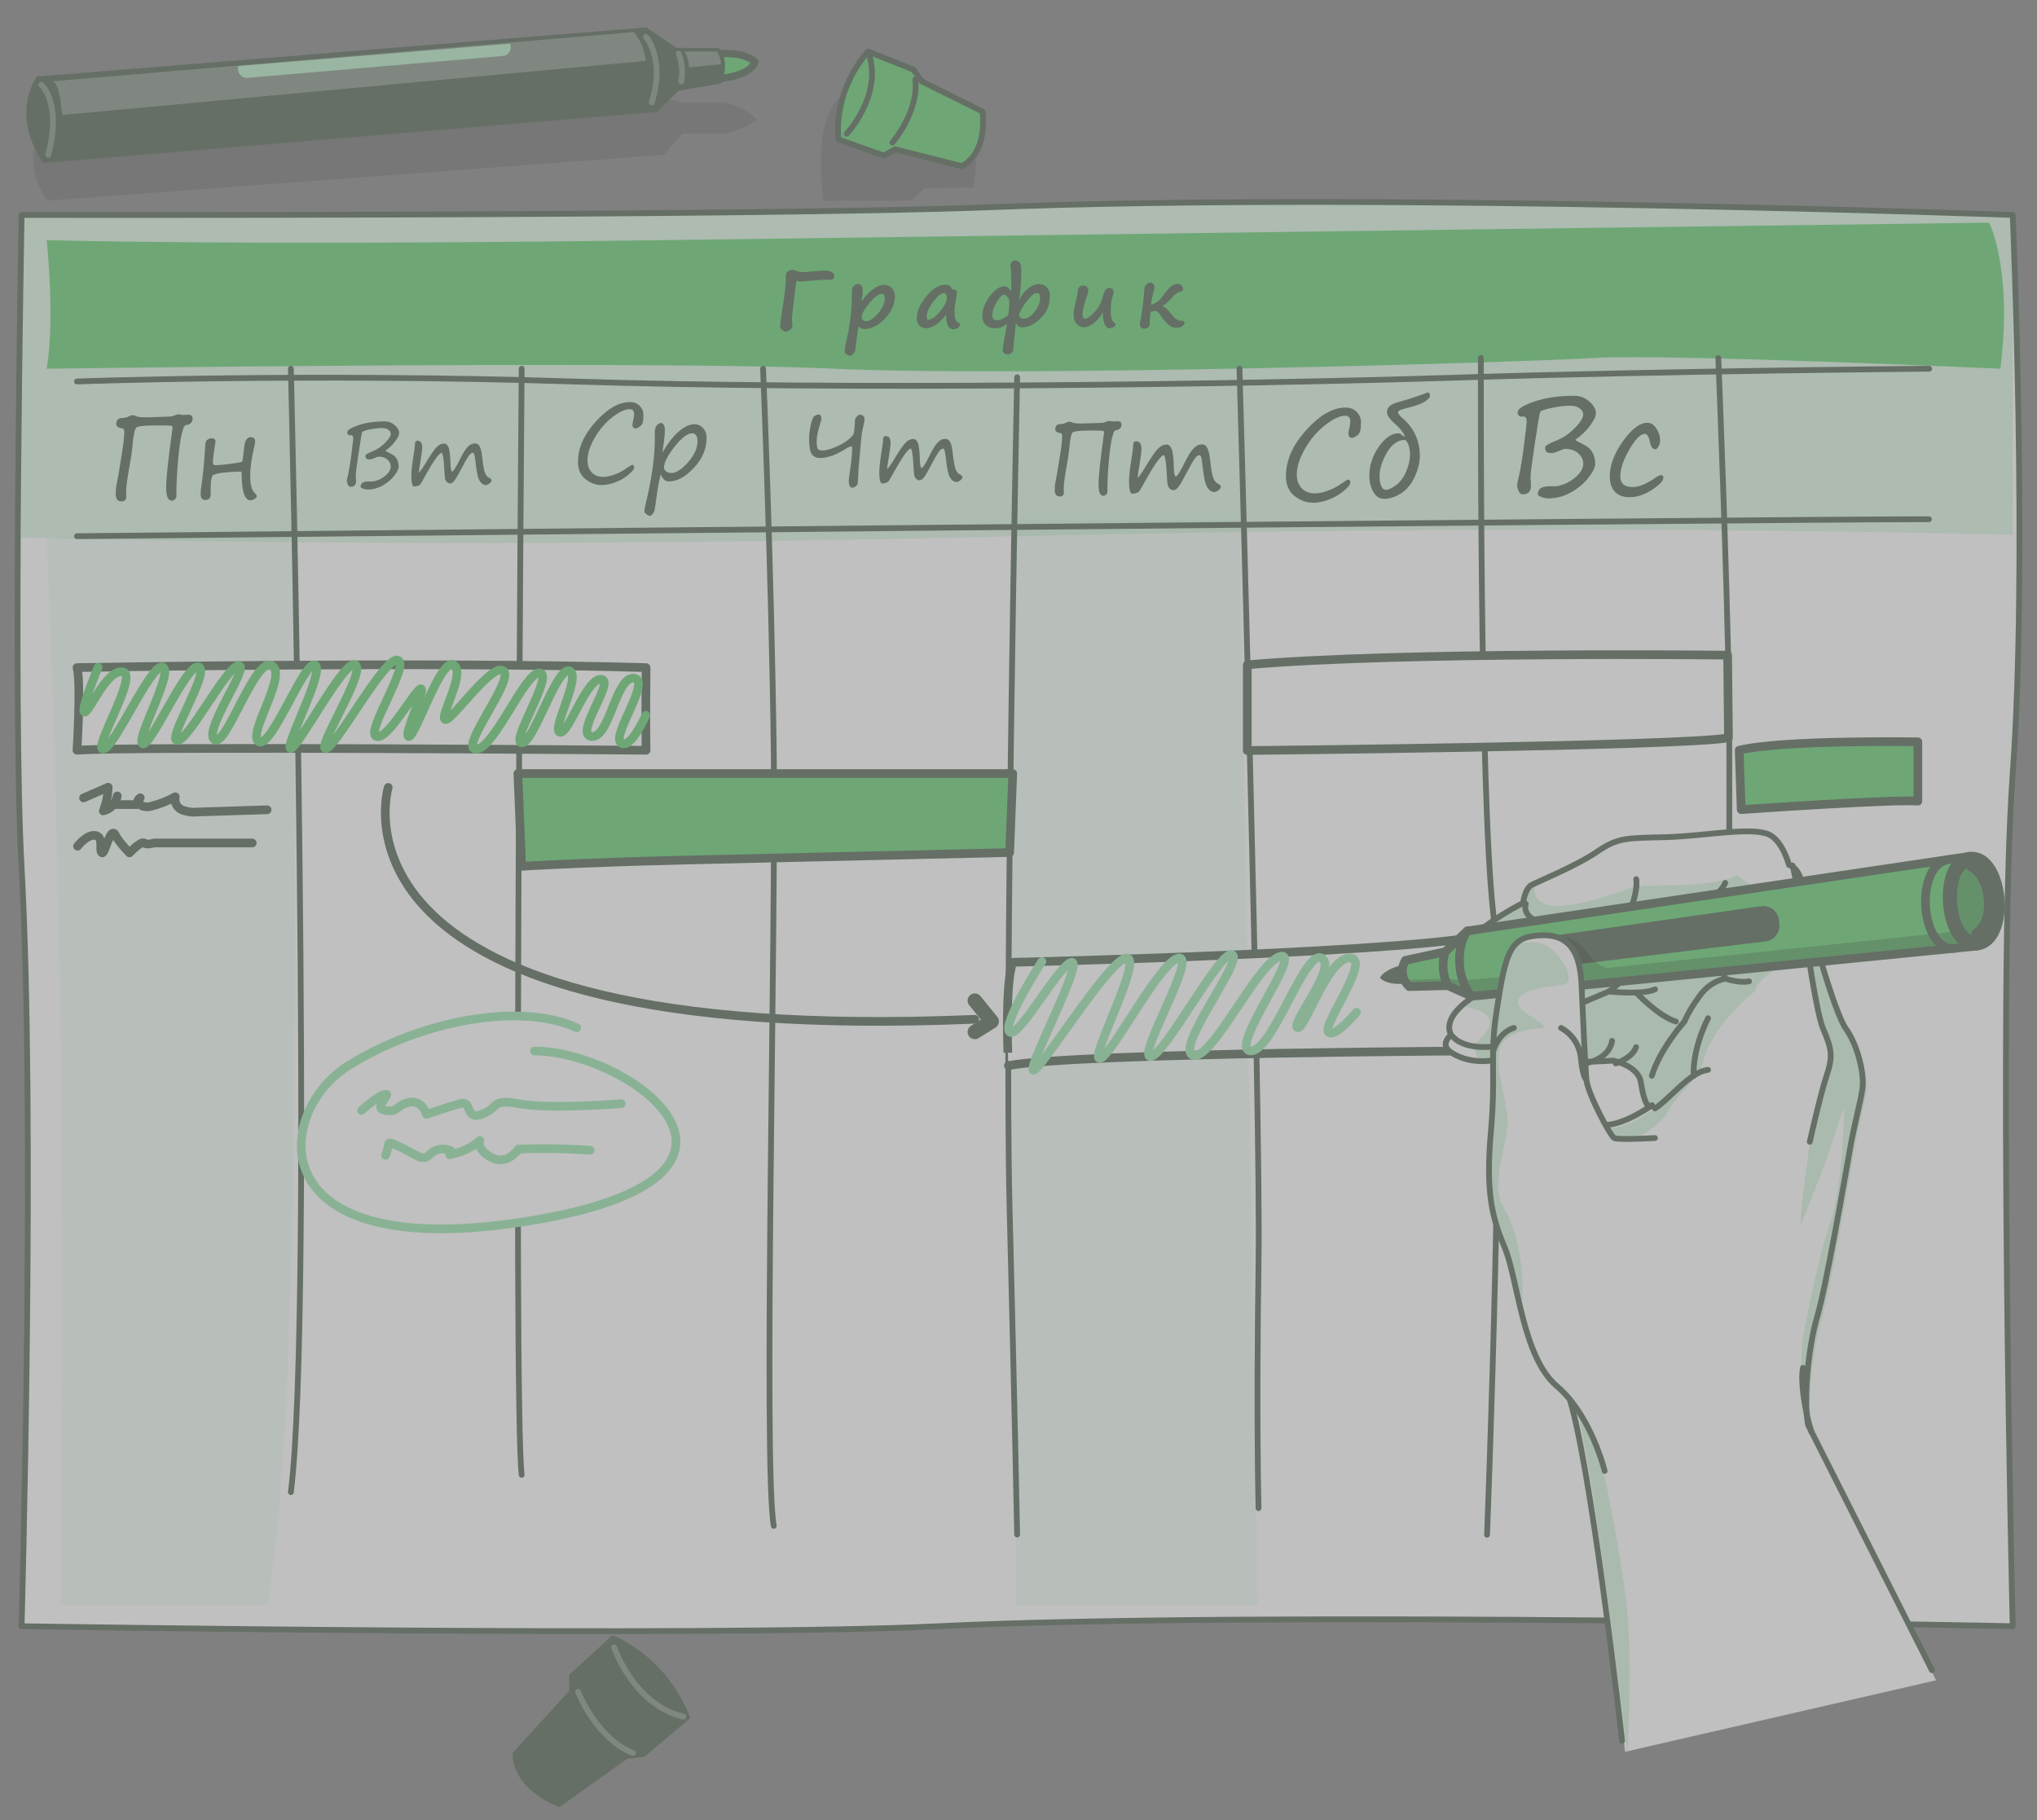 <svg width="141" height="126" viewBox="0 0 141 126" fill="none" xmlns="http://www.w3.org/2000/svg">
<rect x="0" y="0" width="141" height="126" fill="#808080" stroke="none"/>
<g opacity="0.5" clip-path="url(#clip0_101_1058)">
<path d="M139.318 112.582C139.318 112.582 87.115 111.503 64.971 112.582C49.129 113.354 1.495 112.582 1.495 112.582C1.495 112.582 2.473 77.715 1.495 60.041C0.865 48.768 1.495 14.881 1.495 14.881C1.495 14.881 52.204 14.977 68.505 14.347C95.481 13.286 139.318 14.881 139.318 14.881C139.318 14.881 140.37 39.124 139.318 53.553C138.254 68.272 139.318 112.582 139.318 112.582Z" fill="white"/>
<path opacity="0.5" d="M139.318 14.881V37.025C129.963 36.791 104.054 36.316 70.091 37.132C34.046 37.997 8.701 37.411 1.48 37.199V14.881C1.48 14.881 52.189 14.981 68.491 14.347C95.481 13.286 139.318 14.881 139.318 14.881Z" fill="#92E3A9" fill-opacity="0.7"/>
<path opacity="0.2" d="M87.079 111.124L85.815 35.945H70.406C69.721 47.774 70.173 95.379 70.347 111.124H87.079Z" fill="#92E3A9" fill-opacity="0.7"/>
<path opacity="0.2" d="M3.232 37.236L20.135 37.121C20.135 37.121 21.424 95.278 18.482 111.124H4.207C4.207 111.124 4.403 89.941 4.207 72.455C4.01 54.97 3.232 37.236 3.232 37.236Z" fill="#92E3A9" fill-opacity="0.7"/>
<path d="M3.233 25.526C3.233 25.526 45.098 24.937 57.754 25.526C70.41 26.116 105.233 25.093 110.308 24.785C115.384 24.477 138.466 25.526 138.466 25.526C139.333 18.59 137.684 15.415 137.684 15.415C137.684 15.415 75.927 16.22 46.028 16.624C16.129 17.029 3.233 16.624 3.233 16.624C3.233 16.624 3.822 22.103 3.233 25.526Z" fill="#5CCD6A"/>
<path d="M139.318 112.582C139.318 112.582 87.115 111.503 64.971 112.582C49.129 113.354 1.495 112.582 1.495 112.582C1.495 112.582 2.473 77.715 1.495 60.041C0.865 48.768 1.495 14.881 1.495 14.881C1.495 14.881 52.204 14.977 68.505 14.347C95.481 13.286 139.318 14.881 139.318 14.881C139.318 14.881 140.37 39.124 139.318 53.553C138.254 68.272 139.318 112.582 139.318 112.582Z" stroke="#495E4C" stroke-width="0.4" stroke-linecap="round" stroke-linejoin="round"/>
<path d="M5.329 26.409C5.329 26.409 21.305 25.819 39.626 26.409C57.947 26.999 85.808 26.621 100.679 26.146C115.551 25.671 133.538 25.526 133.538 25.526" stroke="#495E4C" stroke-width="0.4" stroke-linecap="round" stroke-linejoin="round"/>
<path d="M5.329 37.121C5.329 37.121 121.334 35.945 133.519 35.945" stroke="#495E4C" stroke-width="0.4" stroke-linecap="round" stroke-linejoin="round"/>
<path d="M20.134 25.526C20.134 25.526 21.745 90.535 20.134 103.298" stroke="#495E4C" stroke-width="0.4" stroke-linecap="round" stroke-linejoin="round"/>
<path d="M36.109 25.526C36.109 25.526 35.525 97.085 36.109 102.1" stroke="#495E4C" stroke-width="0.4" stroke-linecap="round" stroke-linejoin="round"/>
<path d="M52.819 25.526C52.819 25.526 53.405 39.621 53.56 52.088C53.716 64.555 52.819 101.51 53.56 105.635" stroke="#495E4C" stroke-width="0.4" stroke-linecap="round" stroke-linejoin="round"/>
<path d="M70.406 26.12C70.406 26.12 69.513 68.961 69.884 83.635C70.254 98.309 70.406 106.236 70.406 106.236" stroke="#495E4C" stroke-width="0.4" stroke-linecap="round" stroke-linejoin="round"/>
<path d="M85.796 25.526C85.796 25.526 87.279 76.462 87.116 87.385C86.953 98.309 87.116 104.407 87.116 104.407" stroke="#495E4C" stroke-width="0.4" stroke-linecap="round" stroke-linejoin="round"/>
<path d="M102.506 24.784C102.506 24.784 102.413 54.829 103.358 63.179C104.303 71.528 102.932 106.25 102.932 106.25" stroke="#495E4C" stroke-width="0.4" stroke-linecap="round" stroke-linejoin="round"/>
<path d="M118.941 24.784C118.941 24.784 119.571 40.152 119.682 48.735C119.793 57.318 119.389 101.128 120.423 104.422" stroke="#495E4C" stroke-width="0.4" stroke-linecap="round" stroke-linejoin="round"/>
<path d="M5.329 46.217C5.329 46.217 29.441 45.779 44.72 46.217C44.72 46.217 44.683 50.326 44.72 51.94C44.72 51.94 9.153 51.647 5.329 51.94C5.329 51.94 5.622 47.244 5.329 46.217Z" fill="white" stroke="#495E4C" stroke-width="0.6" stroke-linecap="round" stroke-linejoin="round"/>
<path d="M86.337 46.023V51.958C86.337 51.958 116.425 51.665 119.644 51.079L119.585 45.356C119.585 45.356 97.019 45.092 86.337 46.023Z" fill="white" stroke="#495E4C" stroke-width="0.6" stroke-linecap="round" stroke-linejoin="round"/>
<path d="M35.847 53.553H70.102L69.888 59.021C69.888 59.021 55.457 59.351 47.688 59.536C39.918 59.722 36.11 59.974 36.11 59.974L35.847 53.553Z" fill="#5CCD6A" stroke="#495E4C" stroke-width="0.6" stroke-linecap="round" stroke-linejoin="round"/>
<path d="M120.385 51.94L120.526 56.05C120.526 56.05 131.187 55.308 132.754 55.464V51.354C132.754 51.354 123.32 51.205 120.385 51.94Z" fill="#5CCD6A" stroke="#495E4C" stroke-width="0.6" stroke-linecap="round" stroke-linejoin="round"/>
<path d="M70.102 66.621C70.102 66.621 99.371 65.939 103.358 64.588V72.749C103.358 72.749 74.759 72.864 69.799 73.769C69.799 73.784 69.51 68.246 70.102 66.621Z" fill="white" stroke="#495E4C" stroke-width="0.6" stroke-linecap="round" stroke-linejoin="round"/>
<path d="M72.118 66.569C72.118 66.569 69.321 70.89 69.895 71.443C70.469 71.996 73.307 66.758 74.174 66.621C75.041 66.484 71.147 73.824 71.518 74.084C71.888 74.344 76.812 66.328 77.979 66.328C79.146 66.328 75.386 73.309 76.127 73.275C76.868 73.242 80.335 66.461 81.595 66.328C82.855 66.194 78.676 73.171 79.643 73.142C80.61 73.112 84.489 65.697 85.289 66.094C86.089 66.491 81.306 72.552 82.573 73.049C83.84 73.546 87.079 66.561 88.631 66.209C90.183 65.857 85.041 72.57 86.541 72.749C88.042 72.927 90.291 65.749 91.462 66.32C92.632 66.891 89.313 70.875 89.802 71.142C90.291 71.409 91.854 66.343 93.418 66.32C94.981 66.298 91.565 70.875 91.936 71.428C92.306 71.981 93.896 70.078 93.896 70.078" stroke="#92E3A9" stroke-width="0.6" stroke-linecap="round" stroke-linejoin="round"/>
<path d="M6.793 46.194C6.793 46.194 5.548 49.161 5.844 49.299C6.141 49.436 7.326 46.365 8.482 46.509C9.638 46.654 6.385 51.888 7.141 51.862C7.897 51.836 10.475 45.864 11.264 46.183C12.054 46.502 9.36 51.168 9.871 51.491C10.383 51.813 12.95 45.842 13.758 46.172C14.566 46.502 11.487 51.268 12.276 51.268C13.065 51.268 15.722 46.075 16.526 46.075C17.329 46.075 14.036 50.604 14.84 51.205C15.644 51.806 17.626 45.489 18.8 46.075C19.975 46.661 17.041 50.897 17.919 51.353C18.797 51.81 21.068 45.712 21.801 46.038C22.535 46.365 19.615 51.81 20.119 51.813C20.623 51.817 23.869 45.556 24.602 46.027C25.336 46.498 21.89 51.817 22.55 51.817C23.209 51.817 26.655 45.385 27.533 45.704C28.411 46.023 25.262 50.693 26.051 50.986C26.84 51.279 28.763 47.685 29.13 47.685C29.496 47.685 27.844 50.986 28.303 50.986C28.763 50.986 30.526 45.474 31.401 46.031C32.275 46.587 30.375 49.666 30.815 49.814C31.256 49.963 34.039 45.849 34.843 46.439C35.647 47.029 31.712 51.862 32.957 51.862C34.202 51.862 36.328 46.509 37.355 46.584C38.381 46.658 35.302 51.353 36.11 51.428C36.917 51.502 38.529 46.146 39.407 46.439C40.285 46.732 38.162 50.474 38.748 50.693C39.333 50.912 40.578 46.951 41.604 47.025C42.63 47.099 39.7 50.842 40.945 50.986C42.189 51.131 42.63 46.806 43.875 46.951C45.12 47.095 42.301 50.923 42.979 51.428C43.657 51.932 44.705 49.517 44.705 49.517" stroke="#5CCD6A" stroke-width="0.6" stroke-linecap="round" stroke-linejoin="round"/>
<path d="M5.781 55.241L7.489 54.499C7.474 55.062 7.358 55.617 7.149 56.139C7.396 56.083 7.62 55.953 7.793 55.768C7.966 55.583 8.08 55.35 8.119 55.1L7.93 55.701H9.527C9.502 55.613 9.506 55.52 9.539 55.435C9.571 55.349 9.631 55.278 9.709 55.23C9.539 55.382 9.642 55.694 9.846 55.797C10.064 55.877 10.303 55.877 10.521 55.797C11.084 55.657 11.626 55.442 12.132 55.159C12.091 55.343 12.117 55.536 12.204 55.703C12.292 55.87 12.436 56.001 12.61 56.072C12.957 56.206 13.331 56.255 13.7 56.213L18.491 56.061" stroke="#495E4C" stroke-width="0.6" stroke-linecap="round" stroke-linejoin="round"/>
<path d="M5.366 58.583C5.366 58.583 6.026 57.73 6.615 57.841C7.204 57.952 6.834 58.891 7.052 59.039C7.271 59.188 7.641 57.084 8.005 57.841C8.235 58.306 8.961 59.047 8.961 59.047C8.961 59.047 9.765 58.197 9.983 58.36C10.202 58.524 10.643 58.36 10.643 58.36H17.461" stroke="#495E4C" stroke-width="0.6" stroke-linecap="round" stroke-linejoin="round"/>
<path d="M26.873 54.514C26.873 54.514 21.364 72.515 67.475 70.564" stroke="#495E4C" stroke-width="0.6" stroke-linecap="round" stroke-linejoin="round"/>
<path d="M67.476 69.273L68.646 70.712L67.476 71.443" stroke="#495E4C" stroke-linecap="round" stroke-linejoin="round"/>
<path d="M39.919 71.15C36.11 69.388 29.2 70.579 24.073 73.806C18.945 77.033 17.889 87.6 36.669 84.518C55.45 81.436 43.572 72.763 36.995 72.763" fill="white"/>
<path d="M39.919 71.15C36.11 69.388 29.2 70.579 24.073 73.806C18.945 77.033 17.889 87.6 36.669 84.518C55.45 81.436 43.572 72.763 36.995 72.763" stroke="#92E3A9" stroke-width="0.6" stroke-linecap="round" stroke-linejoin="round"/>
<path d="M25.024 76.873C25.024 76.873 26.173 75.831 26.67 75.76C27.166 75.69 25.732 76.721 26.67 76.873C27.607 77.025 27.411 76.502 28.322 76.313C29.233 76.124 29.515 77.144 29.515 77.144C29.515 77.144 30.997 76.643 31.86 76.402C32.724 76.161 32.153 77.574 33.342 77.144C34.532 76.714 33.995 76.053 35.865 76.402C37.737 76.751 41.367 76.528 42.998 76.402" stroke="#92E3A9" stroke-width="0.6" stroke-linecap="round" stroke-linejoin="round"/>
<path d="M26.688 79.985C27.059 79.088 26.599 78.913 27.626 79.37C28.652 79.826 29.238 80.442 29.678 79.985C29.859 79.781 30.099 79.638 30.364 79.575C30.63 79.513 30.908 79.534 31.161 79.637C31.598 79.822 30.571 80.115 31.598 79.822C32.194 79.659 32.746 79.365 33.213 78.961C33.213 78.961 32.954 79.585 34.036 80.145C35.118 80.705 35.889 79.551 35.889 79.551C37.54 79.488 39.194 79.514 40.843 79.629" stroke="#92E3A9" stroke-width="0.6" stroke-linecap="round" stroke-linejoin="round"/>
<path d="M35.477 121.362L39.398 117.063V115.95L42.392 113.212C42.392 113.212 46.045 114.477 47.787 118.932L44.615 121.611L43.403 121.766L38.723 125.105C38.723 125.105 35.477 123.977 35.477 121.362Z" fill="#495E4C"/>
<path opacity="0.3" d="M42.509 114.043C42.509 114.043 43.847 118.027 47.3 118.84" stroke="white" stroke-width="0.4" stroke-linecap="round" stroke-linejoin="round"/>
<path opacity="0.3" d="M40.02 117.125C40.02 117.125 41.235 120.334 43.818 121.361" stroke="white" stroke-width="0.4" stroke-linecap="round" stroke-linejoin="round"/>
<path opacity="0.2" d="M45.946 10.715L47.22 9.258H50.177C50.975 9.081 51.732 8.752 52.406 8.29C52.406 8.29 51.281 7.142 49.923 7.103H47.371L40.554 5.864L2.582 9.258C2.317 10.029 2.241 10.852 2.36 11.658C2.479 12.464 2.789 13.23 3.265 13.891L45.946 10.715Z" fill="black" fill-opacity="0.7"/>
<path opacity="0.2" d="M63.028 13.892L64.053 13.017L67.362 12.98C67.575 11.909 67.599 10.808 67.435 9.728L58.388 6.585C56.065 8.035 57.009 13.892 57.009 13.892H63.028Z" fill="black" fill-opacity="0.7"/>
<path d="M49.76 3.73C49.76 3.73 51.351 3.53 52.258 4.269C52.258 4.269 52.14 5.207 49.748 5.447L49.76 3.73Z" fill="#5CCD6A" stroke="#495E4C" stroke-width="0.5" stroke-linecap="round" stroke-linejoin="round"/>
<path d="M46.814 3.309L44.748 1.898L2.539 5.298C0.685 8.302 2.999 11.284 2.999 11.284L45.474 7.745L46.965 6.282L49.911 5.777C50.093 5.407 50.184 4.999 50.177 4.587C50.201 4.135 50.06 3.691 49.781 3.336L46.814 3.309Z" fill="#495E4C"/>
<path d="M16.478 4.574L35.301 3.03C35.339 3.119 35.356 3.216 35.349 3.312C35.343 3.409 35.313 3.502 35.263 3.585C35.213 3.668 35.144 3.737 35.062 3.788C34.98 3.838 34.886 3.868 34.79 3.875L17.143 5.389C17.059 5.397 16.974 5.388 16.893 5.361C16.812 5.335 16.738 5.292 16.676 5.234C16.613 5.177 16.563 5.108 16.529 5.03C16.495 4.952 16.477 4.868 16.478 4.783V4.574Z" fill="#92E3A9"/>
<path opacity="0.3" d="M44.712 2.552C44.712 2.552 46.071 4.066 45.112 7.094" stroke="white" stroke-width="0.4" stroke-linecap="round" stroke-linejoin="round"/>
<path opacity="0.3" d="M46.977 3.715C47.216 4.325 47.277 4.99 47.156 5.634" stroke="white" stroke-width="0.4" stroke-linecap="round" stroke-linejoin="round"/>
<path opacity="0.3" d="M2.86 5.864C2.86 5.864 4.297 7.124 3.338 10.709" stroke="white" stroke-width="0.4" stroke-linecap="round" stroke-linejoin="round"/>
<path opacity="0.3" d="M3.667 5.625C3.667 5.625 4.121 5.686 4.302 7.962L44.712 4.211C44.619 3.485 44.333 2.797 43.884 2.219L3.667 5.625Z" fill="white"/>
<path opacity="0.3" d="M47.37 3.563C47.575 3.894 47.686 4.275 47.691 4.665L49.923 4.447C49.883 4.138 49.789 3.839 49.645 3.563H47.37Z" fill="white"/>
<path d="M66.573 11.503L61.972 10.337L61.164 10.767L58.046 9.656C58.046 9.656 57.547 6.537 60.076 3.563L63.224 4.817L63.805 5.631L68.003 7.718C68.003 7.718 68.451 10.494 66.573 11.503Z" fill="#5CCD6A"/>
<path d="M66.573 11.503L61.972 10.337L61.164 10.767L58.046 9.656C58.046 9.656 57.547 6.537 60.076 3.563L63.224 4.817L63.805 5.631L68.003 7.718C68.003 7.718 68.451 10.494 66.573 11.503Z" stroke="#495E4C" stroke-width="0.4" stroke-linecap="round" stroke-linejoin="round"/>
<path d="M58.609 9.259C58.609 9.259 60.96 6.758 60.213 3.96" stroke="#495E4C" stroke-width="0.4" stroke-linecap="round" stroke-linejoin="round"/>
<path d="M61.775 9.865C61.775 9.865 63.615 7.745 63.358 5.495" stroke="#495E4C" stroke-width="0.4" stroke-linecap="round" stroke-linejoin="round"/>
<path d="M112.487 121.276C112.487 121.276 110.252 101.186 108.709 96.924C107.167 92.662 105.1 78.523 105.1 78.523C105.1 78.523 109.841 78.143 111.277 78.129C112.713 78.115 114.568 76.739 114.568 76.739C114.411 77.021 114.053 76.849 113.789 75.124C113.611 73.968 111.857 73.619 111.857 73.619C111.857 73.619 107.648 73.935 104.098 73.455C103.237 73.727 102.314 73.727 101.454 73.455C100.162 72.985 99.9 72.48 100.609 71.795C100.609 71.795 99.604 70.482 103.039 68.61C103.039 68.61 100.756 66.555 101.871 65.228C102.986 63.9 105.612 62.569 105.612 62.569C105.612 62.569 105.722 61.566 106.206 61.307C106.691 61.047 109.326 59.968 110.773 58.964C112.22 57.961 112.851 58.034 115.526 57.961C118.2 57.888 121.466 57.217 122.691 57.775C123.643 58.209 124.085 59.908 124.085 59.908C124.974 60.19 125.064 61.648 125.121 62.006C125.383 63.604 127.221 70.228 128.038 71.378C128.854 72.528 129.335 74.538 129.189 75.581C129.043 76.624 128.668 77.836 128.297 79.967C127.925 82.098 126.664 89.443 126.044 91.563C125.425 93.683 125.079 97.361 125.411 99.145L134.014 116.326" fill="white"/>
<path opacity="0.4" d="M123.274 66.846C123.274 66.846 121.497 67.919 121.497 68.602C121.497 68.602 118.119 71.175 117.73 74.205C117.73 74.205 115.858 76.105 115.447 76.968C115.036 77.83 113.251 78.842 113.251 78.842C112.747 78.795 112.24 78.776 111.733 78.786C110.877 78.656 110.03 78.468 109.199 78.222C110.044 78.169 110.821 78.126 111.269 78.124C112.46 78.124 113.938 77.165 114.408 76.841C114.228 76.841 113.977 76.407 113.78 75.116C113.603 73.963 111.849 73.611 111.849 73.611C111.849 73.611 107.64 73.926 104.089 73.45C103.508 73.63 102.896 73.694 102.29 73.636C102.304 73.412 102.273 73.189 102.2 72.977C102.126 72.766 102.011 72.571 101.862 72.404C101.862 72.404 103.492 71.319 103.067 70.482C102.865 70.082 102.135 69.833 101.423 69.684C101.917 69.266 102.457 68.904 103.031 68.605C103.031 68.605 100.747 66.55 101.862 65.222C102.977 63.894 105.612 62.569 105.612 62.569C105.612 62.569 105.722 61.569 106.206 61.307C106.206 61.307 105.925 62.854 108.062 62.716C110.199 62.578 113.276 61.307 113.276 61.307C113.276 61.307 119.076 61.467 120.253 60.574C120.253 60.574 121.661 61.777 122.691 61.983C123.722 62.189 123.274 66.846 123.274 66.846Z" fill="#92E3A9"/>
<path opacity="0.4" d="M129.184 75.589C129.034 76.629 128.663 77.844 128.291 79.975C127.919 82.106 126.658 89.455 126.039 91.572C125.419 93.689 125.073 97.37 125.405 99.154L126.193 101.037C124.484 98.004 124.62 94.024 124.758 92.978C124.924 91.696 125.884 86.954 126.728 84.502C127.573 82.05 127.649 76.92 127.649 76.742C127.649 76.565 127.204 77.87 126.751 79.316C126.298 80.762 124.634 84.838 124.634 84.838C124.577 83.992 125.273 79.045 125.399 78.481C125.526 77.918 126.545 74.126 126.728 73.055C126.911 71.984 126.064 70.8 125.853 69.955C125.642 69.109 124.808 65.338 124.586 62.741C124.497 61.33 124.147 59.948 123.552 58.666C123.784 59.064 123.964 59.49 124.087 59.934C124.977 60.216 125.067 61.67 125.124 62.028C125.385 63.627 127.224 70.251 128.04 71.403C128.857 72.556 129.33 74.549 129.184 75.589Z" fill="#92E3A9"/>
<path opacity="0.4" d="M112.634 121.423C111.819 114.498 110.189 101.315 109.161 97.701C109.871 98.633 110.678 100.139 111.245 103.041C112.386 108.883 112.734 111.455 112.782 114.134C112.827 115.847 112.792 119.004 112.634 121.423Z" fill="#92E3A9"/>
<path d="M112.28 120.511C112.28 120.511 110.054 100.663 108.517 96.452C106.98 92.241 104.922 78.272 104.922 78.272C104.922 78.272 109.644 77.896 111.075 77.882C112.505 77.868 114.353 76.509 114.353 76.509C114.196 76.787 113.84 76.618 113.576 74.913C113.4 73.772 111.652 73.426 111.652 73.426C111.652 73.426 107.46 73.738 103.923 73.265C103.066 73.533 102.147 73.533 101.29 73.265C100.003 72.799 99.742 72.301 100.449 71.624C100.449 71.624 99.448 70.326 102.869 68.477C102.869 68.477 100.595 66.447 101.705 65.135C102.816 63.824 105.432 62.509 105.432 62.509C105.432 62.509 105.542 61.518 106.024 61.262C106.506 61.005 109.131 59.939 110.573 58.947C112.014 57.956 112.642 58.028 115.307 57.956C117.971 57.883 121.224 57.221 122.444 57.772C123.392 58.201 123.832 59.88 123.832 59.88C124.718 60.159 124.808 61.599 124.864 61.952C125.125 63.531 126.956 70.076 127.769 71.212C128.583 72.348 129.062 74.334 128.916 75.365C128.771 76.395 128.398 77.592 128.027 79.698C127.657 81.803 126.401 89.061 125.784 91.155C125.167 93.249 124.822 96.884 125.153 98.646L133.723 115.621" stroke="#495E4C" stroke-width="0.4" stroke-linecap="round" stroke-linejoin="round"/>
<path d="M100.595 71.795C100.595 71.795 101.336 72.802 103.898 72.39C106.46 71.978 109.529 69.416 109.529 69.416L111.368 68.638C111.368 68.638 113.707 68.897 114.56 68.489" stroke="#495E4C" stroke-width="0.4" stroke-linecap="round" stroke-linejoin="round"/>
<path d="M113.251 68.711C113.251 68.711 114.777 70.347 116.002 70.719" stroke="#495E4C" stroke-width="0.4" stroke-linecap="round" stroke-linejoin="round"/>
<path d="M114.554 76.74C115.593 76.072 116.967 74.203 118.229 74.064" stroke="#495E4C" stroke-width="0.4" stroke-linecap="round" stroke-linejoin="round"/>
<path d="M114.34 74.473C114.903 72.61 116.593 70.719 116.593 70.719C116.871 70.098 117.219 69.512 117.632 68.971C118.05 68.352 118.687 67.914 119.414 67.745C119.414 67.745 117.938 63.565 118.375 62.725" stroke="#495E4C" stroke-width="0.4" stroke-linecap="round" stroke-linejoin="round"/>
<path d="M111.843 73.619C111.843 73.619 112.989 73.255 113.251 72.491" stroke="#495E4C" stroke-width="0.4" stroke-linecap="round" stroke-linejoin="round"/>
<path d="M111.585 72.058C111.585 72.058 111.515 73.247 109.729 73.619" stroke="#495E4C" stroke-width="0.4" stroke-linecap="round" stroke-linejoin="round"/>
<path d="M111.362 68.638C111.362 68.638 112.249 68.046 112.547 67.449" stroke="#495E4C" stroke-width="0.4" stroke-linecap="round" stroke-linejoin="round"/>
<path d="M105.612 62.57C105.612 62.57 105.294 63.463 106.623 63.833C107.952 64.202 111.517 63.796 113.001 62.57C113.001 62.57 113.367 61.529 113.257 60.861" stroke="#495E4C" stroke-width="0.4" stroke-linecap="round" stroke-linejoin="round"/>
<path d="M112.8 62.725C112.8 62.725 117.156 62.57 117.489 62.57C117.821 62.57 119.158 61.865 119.417 61.121" stroke="#495E4C" stroke-width="0.4" stroke-linecap="round" stroke-linejoin="round"/>
<path d="M119.408 67.745C119.408 67.745 120.389 68.083 121.068 67.936" stroke="#495E4C" stroke-width="0.4" stroke-linecap="round" stroke-linejoin="round"/>
<path d="M117.237 74.474C117.237 74.474 117.08 72.824 118.229 70.49" stroke="#495E4C" stroke-width="0.4" stroke-linecap="round" stroke-linejoin="round"/>
<path d="M124.079 59.917C124.67 62.217 125.58 69.783 126.193 71.215C126.807 72.647 126.88 73.134 126.436 74.473C125.991 75.812 125.273 79.045 125.273 79.045" stroke="#495E4C" stroke-width="0.4" stroke-linecap="round" stroke-linejoin="round"/>
<path d="M125.394 99.155C124.912 97.629 124.617 95.622 124.8 94.695" stroke="#495E4C" stroke-width="0.4" stroke-linecap="round" stroke-linejoin="round"/>
<path d="M97.166 66.781C97.166 66.781 95.933 67.012 95.516 67.68C95.516 67.68 95.879 68.244 97.369 68.092C98.859 67.939 97.166 66.781 97.166 66.781Z" fill="#495E4C"/>
<path d="M101.561 64.45L136.386 59.277L136.83 65.498L101.857 68.971L100.224 68.235L97.549 68.303C97.3 68.078 97.138 67.772 97.09 67.44C97.042 67.107 97.112 66.769 97.287 66.482L100.041 65.89L101.561 64.45Z" fill="#5CCD6A"/>
<path d="M107.549 64.776L121.909 62.735C122.053 62.715 122.2 62.725 122.341 62.763C122.482 62.801 122.614 62.867 122.729 62.957C122.844 63.047 122.939 63.16 123.01 63.288C123.08 63.416 123.124 63.557 123.139 63.702L123.167 63.984C123.196 64.267 123.114 64.549 122.937 64.771C122.76 64.993 122.503 65.137 122.221 65.171L107.837 66.921C107.693 66.939 107.548 66.927 107.409 66.887C107.27 66.847 107.141 66.78 107.028 66.689C106.916 66.599 106.823 66.487 106.754 66.359C106.685 66.232 106.643 66.093 106.629 65.949C106.604 65.673 106.685 65.397 106.856 65.179C107.027 64.961 107.275 64.817 107.549 64.776Z" fill="#495E4C"/>
<path opacity="0.3" d="M136.83 65.498L101.857 68.974L100.224 68.235L97.549 68.303C97.406 68.174 97.291 68.018 97.211 67.844L100.027 67.748L101.266 67.86L106.133 67.452L107.558 64.777C107.558 64.777 108.808 64.619 109.81 65.89C110.813 67.161 111.37 66.998 111.37 66.998L135.327 64.489L135.609 64.207C135.609 64.207 134.643 62.014 135.609 60.224C135.851 59.776 136.129 59.596 136.411 59.599L136.83 65.498Z" fill="black" fill-opacity="0.7"/>
<path d="M101.561 64.45L136.386 59.277L136.83 65.498L101.857 68.971L100.224 68.235L97.549 68.303C97.3 68.078 97.138 67.772 97.09 67.44C97.042 67.107 97.112 66.769 97.287 66.482L100.041 65.89L101.561 64.45Z" stroke="#495E4C" stroke-width="0.6" stroke-linecap="round" stroke-linejoin="round"/>
<path d="M136.386 59.277C138.799 59.085 139.317 65.251 136.83 65.499C134.451 65.735 133.936 59.468 136.386 59.277Z" fill="#5CCD6A"/>
<path opacity="0.3" d="M136.83 65.499C136.18 65.563 135.667 65.141 135.318 64.489L135.6 64.207C135.6 64.207 134.634 62.014 135.6 60.224C135.842 59.776 136.121 59.595 136.402 59.598C137.247 59.598 138.109 61.233 138.072 62.116L138.438 62.206C138.571 63.754 138.081 65.389 136.83 65.499Z" fill="black" fill-opacity="0.7"/>
<path d="M136.386 59.277C138.799 59.085 139.317 65.251 136.83 65.499C134.451 65.735 133.936 59.468 136.386 59.277Z" stroke="#495E4C" stroke-width="0.6" stroke-linecap="round" stroke-linejoin="round"/>
<path d="M101.561 64.45C101.561 64.45 100.871 65.318 101.057 66.964C101.121 67.698 101.399 68.395 101.857 68.972" stroke="#495E4C" stroke-width="0.6" stroke-linecap="round" stroke-linejoin="round"/>
<path d="M100.04 65.89C99.914 66.274 99.865 66.678 99.897 67.081C99.928 67.484 100.039 67.876 100.223 68.235" stroke="#495E4C" stroke-width="0.6" stroke-linecap="round" stroke-linejoin="round"/>
<path d="M135.306 65.651C132.922 65.888 132.463 59.895 134.889 59.5" stroke="#495E4C" stroke-width="0.6" stroke-linecap="round" stroke-linejoin="round"/>
<path d="M136.433 59.666C138.343 59.5 138.754 64.831 136.785 65.042C134.893 65.248 134.496 59.836 136.433 59.666Z" stroke="#495E4C" stroke-width="0.6" stroke-linecap="round" stroke-linejoin="round"/>
<path d="M136.439 60.046C136.439 60.046 137.436 60.416 137.614 62.228C137.791 64.041 136.768 64.599 136.768 64.599" stroke="#495E4C" stroke-width="0.6" stroke-linecap="round" stroke-linejoin="round"/>
<path d="M114.554 78.786C114.554 78.786 112.021 78.933 111.739 78.786C111.457 78.639 109.881 75.663 109.808 74.735C109.734 73.808 109.585 70.831 109.509 68.971C109.433 67.111 109.439 64.213 105.947 64.83C104.388 65.112 104.126 66.586 103.608 69.904C103.09 73.222 103.571 74.104 103.199 78.341C102.828 82.577 103.273 84.26 104.165 86.394C105.058 88.528 105.387 93.954 107.763 95.961C110.14 97.968 111.072 101.832 111.072 101.832" fill="white"/>
<path opacity="0.4" d="M108.343 68.122C107.704 68.278 105.246 68.404 105.086 69.225C104.925 70.045 106.384 70.431 106.989 71.167C106.967 71.167 104.455 71.167 103.892 72.393C103.329 73.619 104.357 76.252 104.357 77.701C104.357 79.149 103.095 82.05 104.061 83.555C104.906 84.869 105.688 87.893 105.28 90.765C104.855 89.046 104.562 87.383 104.154 86.394C103.267 84.274 102.822 82.583 103.194 78.355C103.565 74.126 103.081 73.233 103.602 69.915C103.974 67.533 104.213 66.099 104.9 65.377C105.702 65.202 106.609 65.135 107.152 65.523C108.315 66.327 108.991 67.965 108.343 68.122Z" fill="#92E3A9"/>
<path d="M114.554 78.786C114.554 78.786 112.021 78.933 111.739 78.786C111.457 78.639 109.881 75.663 109.808 74.735C109.734 73.808 109.585 70.831 109.509 68.971C109.433 67.111 109.439 64.213 105.947 64.83C104.388 65.112 104.126 66.586 103.608 69.904C103.09 73.222 103.571 74.104 103.199 78.341C102.828 82.577 103.273 84.26 104.165 86.394C105.058 88.528 105.387 93.954 107.763 95.961C110.14 97.968 111.072 101.832 111.072 101.832" stroke="#495E4C" stroke-width="0.4" stroke-linecap="round" stroke-linejoin="round"/>
<path d="M109.803 74.735C109.803 74.735 109.564 74.659 109.423 73.21C109.377 72.784 109.229 72.375 108.991 72.019C108.753 71.662 108.432 71.369 108.056 71.164" stroke="#495E4C" stroke-width="0.4" stroke-linecap="round" stroke-linejoin="round"/>
<path d="M104.791 71.164C104.791 71.164 103.754 71.386 103.343 72.838" stroke="#495E4C" stroke-width="0.4" stroke-linecap="round" stroke-linejoin="round"/>
<path d="M11.924 34.664C11.79 34.664 11.686 34.601 11.614 34.475C11.542 34.347 11.505 34.098 11.504 33.73C11.503 33.096 11.649 31.733 11.944 29.64C11.961 29.55 11.929 29.496 11.847 29.478C11.764 29.458 11.427 29.448 10.834 29.45C10.025 29.451 9.562 29.5 9.443 29.596C9.325 29.691 9.233 30.122 9.168 30.887C9.143 31.191 9.069 31.684 8.947 32.367C8.799 33.187 8.726 33.77 8.727 34.118L8.743 34.362C8.743 34.594 8.633 34.71 8.411 34.71C8.146 34.711 8.013 34.545 8.012 34.213C8.011 33.947 8.033 33.713 8.076 33.509C8.147 33.164 8.207 32.831 8.256 32.512C8.286 32.311 8.322 32.093 8.362 31.858C8.525 30.925 8.606 30.261 8.605 29.864C8.605 29.73 8.543 29.657 8.419 29.644C8.175 29.616 8.052 29.516 8.052 29.343C8.051 29.227 8.081 29.133 8.14 29.061C8.202 28.989 8.281 28.95 8.379 28.945C8.627 28.934 8.807 28.893 8.92 28.824C9.023 28.772 9.1 28.746 9.152 28.746C9.257 28.746 9.349 28.769 9.426 28.815C9.511 28.866 9.759 28.892 10.168 28.891C10.174 28.891 10.447 28.882 10.988 28.866C11.531 28.849 11.829 28.835 11.88 28.825C11.932 28.815 11.995 28.794 12.069 28.763C12.19 28.711 12.289 28.685 12.367 28.685L12.676 28.731L13.02 28.707C13.229 28.706 13.333 28.797 13.333 28.98C13.334 29.099 13.295 29.199 13.218 29.282C13.141 29.362 13.053 29.405 12.956 29.41C12.886 29.415 12.826 29.441 12.774 29.488C12.723 29.532 12.655 29.728 12.571 30.076C12.486 30.424 12.404 31.033 12.323 31.904C12.245 32.775 12.207 33.558 12.209 34.254L12.209 34.393C12.209 34.447 12.176 34.502 12.109 34.559C12.042 34.619 11.98 34.654 11.924 34.664Z" fill="#495E4C"/>
<path d="M16.767 31.948C16.796 31.894 16.84 31.571 16.901 30.978C16.946 30.504 17.096 30.267 17.351 30.266C17.56 30.266 17.664 30.37 17.665 30.579C17.665 30.628 17.647 30.727 17.611 30.876C17.415 31.698 17.317 32.388 17.318 32.944C17.32 33.547 17.42 33.937 17.618 34.115C17.722 34.21 17.773 34.287 17.773 34.346C17.774 34.418 17.721 34.484 17.616 34.544C17.513 34.603 17.419 34.633 17.334 34.633C16.932 34.634 16.729 34.013 16.727 32.772C16.727 32.689 16.695 32.648 16.634 32.648C16.392 32.649 16.095 32.664 15.745 32.693C15.395 32.722 15.144 32.758 14.992 32.803C14.842 32.847 14.75 32.888 14.714 32.927C14.68 32.963 14.65 33.062 14.622 33.224C14.596 33.384 14.584 33.55 14.584 33.723L14.585 34.198C14.586 34.474 14.46 34.612 14.207 34.613C13.996 34.613 13.89 34.475 13.889 34.2C13.889 34.02 13.912 33.79 13.958 33.512C14.041 33.002 14.125 32.123 14.207 30.876C14.217 30.714 14.231 30.61 14.249 30.567C14.267 30.523 14.313 30.475 14.388 30.423C14.465 30.369 14.548 30.342 14.639 30.342C14.824 30.341 14.917 30.417 14.917 30.569C14.917 30.592 14.888 30.785 14.83 31.149C14.769 31.512 14.738 31.794 14.739 31.995C14.739 32.137 14.788 32.208 14.886 32.208C15.082 32.207 15.44 32.174 15.96 32.109C16.48 32.041 16.75 31.987 16.767 31.948Z" fill="#495E4C"/>
<path d="M26.688 31.191C26.688 31.22 26.766 31.271 26.923 31.343C27.097 31.424 27.225 31.502 27.307 31.576C27.391 31.648 27.46 31.746 27.513 31.869C27.568 31.99 27.595 32.135 27.596 32.305C27.596 32.462 27.491 32.675 27.281 32.945C27.072 33.213 26.801 33.438 26.468 33.62C26.136 33.801 25.79 33.891 25.428 33.892C25.36 33.892 25.264 33.872 25.141 33.831C25.02 33.79 24.959 33.748 24.959 33.703C24.959 33.456 25.132 33.333 25.48 33.332C25.587 33.334 25.693 33.333 25.796 33.329C25.9 33.323 26.031 33.288 26.191 33.225C26.353 33.16 26.506 33.07 26.648 32.955C26.79 32.839 26.892 32.727 26.955 32.617C27.017 32.506 27.048 32.399 27.048 32.298C27.047 32.118 26.972 31.959 26.821 31.821C26.671 31.682 26.465 31.613 26.206 31.614C26.166 31.614 26.074 31.645 25.927 31.708C25.781 31.773 25.685 31.805 25.64 31.806C25.488 31.806 25.392 31.787 25.353 31.748C25.316 31.709 25.297 31.639 25.297 31.54C25.297 31.471 25.461 31.372 25.789 31.243C26.111 31.115 26.4 30.92 26.657 30.658C26.917 30.396 27.046 30.186 27.046 30.03C27.046 29.925 26.991 29.832 26.881 29.752C26.774 29.67 26.626 29.63 26.439 29.63C26.196 29.631 25.915 29.664 25.595 29.731C25.275 29.797 25.099 29.86 25.068 29.923C25.039 29.986 24.958 30.461 24.825 31.35C24.692 32.237 24.626 32.75 24.626 32.889C24.626 32.963 24.63 33.034 24.638 33.103C24.644 33.173 24.647 33.239 24.648 33.302C24.648 33.569 24.519 33.704 24.259 33.704C24.186 33.704 24.127 33.653 24.08 33.549C24.033 33.446 24.009 33.351 24.009 33.265C24.009 33.228 24.041 33.079 24.105 32.817C24.182 32.461 24.259 31.975 24.336 31.357C24.413 30.738 24.451 30.408 24.451 30.367C24.451 30.285 24.439 30.224 24.415 30.185C24.394 30.146 24.343 30.127 24.263 30.127C24.232 30.127 24.2 30.128 24.169 30.13C24.14 30.132 24.109 30.114 24.078 30.075C24.049 30.036 24.034 29.989 24.034 29.934C24.034 29.78 24.289 29.615 24.8 29.44C25.312 29.263 25.922 29.174 26.631 29.172C26.891 29.172 27.121 29.259 27.323 29.435C27.526 29.61 27.628 29.791 27.629 29.976C27.629 30.109 27.541 30.298 27.363 30.542C27.188 30.785 26.963 31.001 26.688 31.191Z" fill="#495E4C"/>
<path d="M30.585 31.347C30.403 31.351 30.016 31.89 29.422 32.964C29.222 33.325 29.105 33.523 29.072 33.556C29.039 33.587 28.977 33.616 28.888 33.641C28.8 33.667 28.727 33.68 28.668 33.68C28.537 33.68 28.471 33.425 28.47 32.916C28.469 32.629 28.53 32.109 28.651 31.357C28.701 31.052 28.726 30.834 28.726 30.703C28.726 30.574 28.783 30.51 28.898 30.509C29.115 30.509 29.224 30.665 29.225 30.977C29.225 31.124 29.189 31.411 29.118 31.839C29.035 32.328 28.993 32.624 28.991 32.73C29.112 32.613 29.289 32.355 29.523 31.958C29.854 31.415 30.097 31.07 30.253 30.925C30.411 30.779 30.574 30.705 30.742 30.705C30.869 30.704 30.969 30.789 31.044 30.959C31.121 31.129 31.167 31.534 31.184 32.175C31.189 32.335 31.203 32.454 31.229 32.532C31.255 32.61 31.273 32.649 31.285 32.649C31.377 32.649 31.575 32.336 31.881 31.71C32.044 31.38 32.203 31.128 32.356 30.956C32.512 30.784 32.685 30.698 32.875 30.697C33.033 30.697 33.148 30.779 33.221 30.942C33.293 31.105 33.346 31.346 33.378 31.666C33.408 31.99 33.453 32.287 33.514 32.556C33.577 32.826 33.691 32.998 33.855 33.074C33.967 33.127 34.023 33.188 34.023 33.258C34.023 33.327 33.976 33.397 33.883 33.469C33.789 33.542 33.703 33.578 33.625 33.578C33.469 33.579 33.329 33.483 33.205 33.292C33.082 33.101 32.988 32.687 32.924 32.051C32.897 31.795 32.87 31.613 32.844 31.506C32.818 31.398 32.778 31.345 32.724 31.345C32.642 31.345 32.544 31.424 32.431 31.58C32.32 31.736 32.14 32.054 31.891 32.533C31.697 32.907 31.549 33.156 31.448 33.281C31.348 33.405 31.252 33.466 31.158 33.467C31.074 33.467 30.999 33.434 30.932 33.367C30.866 33.299 30.823 33.218 30.805 33.125C30.788 33.029 30.769 32.795 30.748 32.425C30.718 31.807 30.663 31.448 30.585 31.347Z" fill="#495E4C"/>
<path d="M43.758 32.187C43.85 32.187 43.896 32.243 43.897 32.356C43.897 32.474 43.767 32.642 43.506 32.861C43.245 33.08 42.944 33.255 42.601 33.385C42.26 33.515 41.947 33.581 41.663 33.581C41.247 33.582 40.867 33.445 40.523 33.171C40.181 32.897 40.01 32.498 40.009 31.976C40.007 31.024 40.414 30.097 41.23 29.195C42.049 28.29 42.838 27.837 43.597 27.835C43.882 27.834 44.109 27.922 44.279 28.098C44.451 28.272 44.537 28.475 44.538 28.708C44.538 28.924 44.525 29.095 44.5 29.219C44.477 29.344 44.403 29.45 44.278 29.537C44.154 29.622 44.054 29.665 43.979 29.665C43.925 29.665 43.878 29.641 43.838 29.594C43.797 29.547 43.777 29.484 43.777 29.404C43.777 29.35 43.797 29.237 43.836 29.065C43.876 28.896 43.896 28.77 43.896 28.688C43.895 28.448 43.79 28.328 43.581 28.329C43.256 28.329 42.855 28.517 42.376 28.892C41.899 29.265 41.495 29.738 41.162 30.313C40.83 30.885 40.664 31.412 40.665 31.894C40.666 32.216 40.761 32.484 40.952 32.697C41.145 32.908 41.42 33.014 41.775 33.013C41.979 33.013 42.227 32.962 42.519 32.86C42.812 32.756 43.081 32.617 43.325 32.445C43.569 32.273 43.714 32.187 43.758 32.187Z" fill="#495E4C"/>
<path d="M45.735 32.839C45.621 33.262 45.514 33.856 45.414 34.62L45.317 35.287C45.301 35.381 45.258 35.474 45.187 35.566C45.117 35.66 45.052 35.708 44.993 35.708C44.921 35.708 44.837 35.67 44.743 35.595C44.651 35.523 44.605 35.464 44.605 35.419C44.605 35.29 44.634 35.111 44.692 34.883C45.118 33.145 45.33 31.618 45.328 30.304L45.323 30.007C45.318 29.753 45.362 29.569 45.456 29.453C45.55 29.338 45.658 29.28 45.78 29.28C45.837 29.28 45.891 29.324 45.943 29.414C45.995 29.5 46.021 29.625 46.021 29.787C46.022 30.015 45.999 30.292 45.952 30.616C45.892 31.026 45.861 31.261 45.859 31.322C46.208 30.71 46.578 30.232 46.97 29.887C47.362 29.543 47.726 29.371 48.062 29.37C48.3 29.37 48.5 29.459 48.663 29.637C48.828 29.813 48.91 30.033 48.911 30.296C48.913 31.062 48.62 31.759 48.034 32.386C47.447 33.013 46.875 33.327 46.318 33.328C46.179 33.328 46.069 33.293 45.986 33.223C45.906 33.152 45.822 33.024 45.735 32.839ZM47.919 29.995C47.588 29.995 47.178 30.307 46.69 30.928C46.203 31.55 45.959 32.034 45.96 32.38C45.96 32.464 46.008 32.547 46.105 32.626C46.202 32.706 46.324 32.746 46.472 32.745C46.808 32.745 47.194 32.496 47.631 31.999C48.067 31.499 48.285 31.01 48.284 30.53C48.283 30.358 48.248 30.227 48.177 30.135C48.108 30.041 48.023 29.994 47.919 29.995Z" fill="#495E4C"/>
<path d="M59.841 28.983L59.833 29.131C59.822 29.172 59.768 29.437 59.67 29.927L59.652 30.006C59.634 30.136 59.588 30.641 59.513 31.521L59.436 32.32C59.424 32.452 59.415 32.634 59.41 32.867C59.396 33.272 59.373 33.5 59.341 33.553C59.311 33.606 59.259 33.653 59.187 33.696C59.116 33.741 59.048 33.763 58.983 33.763C58.91 33.763 58.854 33.72 58.813 33.633C58.772 33.548 58.752 33.443 58.752 33.317C58.751 33.17 58.793 32.828 58.877 32.294C58.935 31.927 58.972 31.497 58.989 31.003C58.979 30.937 58.95 30.901 58.901 30.897C58.847 30.897 58.674 30.986 58.383 31.163C58.045 31.37 57.737 31.513 57.458 31.593C57.18 31.67 56.96 31.709 56.796 31.709C56.529 31.71 56.33 31.625 56.2 31.456C56.07 31.284 56.005 30.923 56.004 30.372C56.003 30.127 56.041 29.816 56.117 29.437C56.195 29.056 56.292 28.837 56.407 28.78C56.524 28.724 56.612 28.695 56.671 28.695C56.72 28.695 56.763 28.721 56.802 28.773C56.84 28.826 56.86 28.901 56.86 28.998C56.86 29.018 56.806 29.22 56.697 29.603C56.587 29.987 56.532 30.278 56.532 30.474C56.533 30.786 56.553 30.983 56.594 31.066C56.635 31.147 56.757 31.187 56.962 31.187C57.093 31.187 57.282 31.146 57.529 31.064C57.776 30.983 58.022 30.874 58.266 30.738C58.511 30.602 58.699 30.471 58.83 30.345C58.962 30.219 59.041 30.131 59.069 30.08C59.098 30.027 59.121 29.901 59.139 29.701C59.142 29.642 59.147 29.59 59.153 29.546C59.173 29.38 59.183 29.221 59.183 29.069C59.182 29.006 59.224 28.93 59.307 28.841C59.392 28.752 59.467 28.707 59.534 28.707C59.609 28.707 59.679 28.734 59.744 28.788C59.809 28.841 59.841 28.906 59.841 28.983Z" fill="#495E4C"/>
<path d="M63.055 31.055C62.867 31.06 62.465 31.618 61.85 32.731C61.643 33.106 61.522 33.31 61.487 33.345C61.453 33.377 61.389 33.407 61.296 33.433C61.205 33.46 61.129 33.473 61.069 33.473C60.933 33.474 60.864 33.21 60.863 32.681C60.863 32.384 60.925 31.845 61.051 31.066C61.103 30.75 61.129 30.524 61.129 30.389C61.128 30.255 61.188 30.188 61.307 30.188C61.532 30.187 61.645 30.349 61.645 30.673C61.646 30.825 61.609 31.122 61.535 31.566C61.449 32.072 61.405 32.38 61.403 32.489C61.529 32.367 61.712 32.101 61.954 31.689C62.297 31.126 62.549 30.769 62.711 30.619C62.875 30.467 63.044 30.39 63.218 30.39C63.349 30.39 63.453 30.478 63.531 30.654C63.61 30.829 63.659 31.249 63.676 31.913C63.681 32.079 63.696 32.203 63.723 32.283C63.749 32.364 63.768 32.405 63.781 32.405C63.876 32.405 64.081 32.08 64.398 31.432C64.567 31.09 64.731 30.829 64.891 30.651C65.052 30.472 65.231 30.383 65.428 30.382C65.592 30.382 65.711 30.467 65.787 30.637C65.862 30.804 65.916 31.054 65.949 31.386C65.98 31.722 66.028 32.03 66.091 32.309C66.156 32.588 66.274 32.767 66.444 32.845C66.56 32.9 66.618 32.963 66.618 33.036C66.618 33.107 66.569 33.18 66.472 33.255C66.375 33.33 66.286 33.368 66.205 33.368C66.043 33.368 65.899 33.27 65.771 33.072C65.643 32.873 65.546 32.445 65.479 31.785C65.451 31.52 65.423 31.332 65.396 31.22C65.37 31.109 65.328 31.053 65.271 31.054C65.186 31.054 65.085 31.135 64.968 31.297C64.853 31.459 64.667 31.789 64.409 32.285C64.207 32.672 64.054 32.931 63.949 33.06C63.846 33.188 63.746 33.252 63.649 33.252C63.562 33.252 63.484 33.218 63.415 33.15C63.346 33.079 63.302 32.995 63.284 32.898C63.265 32.799 63.245 32.557 63.224 32.172C63.193 31.533 63.136 31.16 63.055 31.055Z" fill="#495E4C"/>
<path d="M76.405 34.328C76.288 34.329 76.199 34.274 76.136 34.165C76.073 34.053 76.041 33.837 76.041 33.518C76.04 32.968 76.167 31.785 76.422 29.969C76.438 29.891 76.409 29.844 76.338 29.829C76.266 29.811 75.974 29.803 75.459 29.804C74.757 29.805 74.355 29.848 74.252 29.93C74.15 30.013 74.07 30.387 74.013 31.051C73.992 31.315 73.928 31.743 73.822 32.336C73.694 33.047 73.63 33.553 73.63 33.855L73.644 34.066C73.645 34.267 73.549 34.368 73.357 34.369C73.126 34.369 73.011 34.225 73.01 33.937C73.01 33.706 73.028 33.503 73.066 33.326C73.128 33.027 73.18 32.738 73.222 32.461C73.248 32.286 73.279 32.097 73.314 31.894C73.456 31.084 73.526 30.508 73.525 30.163C73.525 30.047 73.471 29.983 73.364 29.973C73.151 29.948 73.045 29.861 73.045 29.712C73.045 29.611 73.07 29.529 73.121 29.467C73.175 29.404 73.244 29.37 73.329 29.366C73.544 29.356 73.7 29.321 73.798 29.261C73.888 29.216 73.955 29.193 73.999 29.193C74.091 29.193 74.17 29.213 74.238 29.253C74.311 29.298 74.526 29.32 74.882 29.319C74.886 29.319 75.123 29.311 75.592 29.297C76.064 29.283 76.322 29.271 76.367 29.262C76.412 29.253 76.466 29.235 76.531 29.208C76.636 29.163 76.722 29.14 76.789 29.14L77.058 29.18L77.356 29.159C77.537 29.159 77.628 29.238 77.628 29.397C77.628 29.5 77.595 29.587 77.528 29.658C77.461 29.728 77.385 29.765 77.3 29.77C77.24 29.774 77.187 29.797 77.143 29.837C77.098 29.875 77.039 30.045 76.966 30.347C76.893 30.649 76.822 31.178 76.751 31.934C76.684 32.689 76.651 33.369 76.652 33.972L76.652 34.093C76.652 34.14 76.623 34.188 76.565 34.238C76.507 34.289 76.454 34.319 76.405 34.328Z" fill="#495E4C"/>
<path d="M80.57 31.509C80.362 31.514 79.918 32.131 79.239 33.36C79.01 33.774 78.876 34 78.838 34.038C78.8 34.074 78.73 34.107 78.627 34.136C78.527 34.165 78.443 34.18 78.376 34.18C78.226 34.18 78.151 33.889 78.149 33.305C78.149 32.977 78.218 32.382 78.357 31.521C78.414 31.172 78.443 30.923 78.442 30.773C78.442 30.625 78.508 30.552 78.64 30.551C78.888 30.551 79.012 30.729 79.013 31.087C79.013 31.255 78.973 31.583 78.891 32.073C78.796 32.632 78.748 32.972 78.746 33.093C78.884 32.958 79.087 32.664 79.354 32.21C79.733 31.587 80.011 31.193 80.19 31.027C80.371 30.859 80.557 30.775 80.749 30.775C80.895 30.774 81.01 30.872 81.095 31.066C81.183 31.26 81.237 31.724 81.256 32.457C81.261 32.64 81.278 32.777 81.307 32.866C81.337 32.955 81.358 33 81.371 33C81.476 33 81.704 32.642 82.053 31.925C82.24 31.547 82.421 31.26 82.598 31.062C82.776 30.865 82.974 30.767 83.191 30.766C83.372 30.766 83.504 30.859 83.587 31.047C83.67 31.232 83.73 31.508 83.766 31.875C83.801 32.246 83.853 32.586 83.923 32.894C83.995 33.202 84.125 33.4 84.313 33.487C84.441 33.547 84.504 33.617 84.505 33.697C84.505 33.776 84.451 33.856 84.344 33.939C84.237 34.022 84.139 34.064 84.049 34.064C83.871 34.064 83.71 33.955 83.569 33.736C83.428 33.517 83.321 33.044 83.248 32.315C83.216 32.022 83.185 31.815 83.156 31.692C83.126 31.569 83.08 31.508 83.018 31.508C82.924 31.508 82.812 31.598 82.683 31.777C82.556 31.956 82.35 32.319 82.065 32.868C81.842 33.295 81.673 33.581 81.557 33.724C81.444 33.865 81.333 33.936 81.226 33.936C81.13 33.936 81.043 33.898 80.967 33.822C80.891 33.744 80.843 33.652 80.823 33.544C80.802 33.435 80.78 33.168 80.757 32.743C80.722 32.037 80.66 31.626 80.57 31.509Z" fill="#495E4C"/>
<path d="M57.754 19.141C57.727 19.29 57.638 19.365 57.487 19.366L56.904 19.37C56.838 19.371 56.475 19.401 55.815 19.461C55.579 19.483 55.438 19.493 55.39 19.494C55.356 19.494 55.297 19.481 55.212 19.454C55.166 19.441 55.133 19.457 55.113 19.504L55.116 19.498C54.913 21.119 54.812 21.98 54.813 22.083C54.814 22.153 54.82 22.229 54.832 22.312C54.846 22.405 54.853 22.492 54.854 22.573C54.855 22.674 54.791 22.764 54.664 22.844C54.538 22.925 54.453 22.966 54.41 22.967C54.34 22.967 54.255 22.932 54.154 22.861C54.056 22.79 54.006 22.703 54.005 22.6C54.004 22.473 54.015 22.337 54.039 22.193C54.046 22.15 54.053 22.096 54.06 22.031C54.071 21.925 54.105 21.689 54.165 21.322C54.233 20.902 54.267 20.685 54.267 20.669L54.387 19.703C54.384 19.336 54.389 19.106 54.402 19.013C54.414 18.917 54.46 18.84 54.538 18.78C54.619 18.718 54.717 18.687 54.832 18.686C54.915 18.686 55.007 18.706 55.107 18.746C55.272 18.81 55.446 18.841 55.629 18.84L56.91 18.734C57.121 18.716 57.314 18.738 57.488 18.8C57.664 18.862 57.752 18.962 57.753 19.1L57.754 19.141Z" fill="#495E4C"/>
<path d="M59.447 22.55C59.41 22.695 59.365 22.963 59.312 23.354C59.258 23.746 59.226 24.008 59.216 24.142C59.206 24.276 59.157 24.391 59.072 24.485C58.987 24.579 58.911 24.626 58.843 24.627C58.758 24.627 58.674 24.597 58.591 24.537C58.507 24.476 58.465 24.41 58.465 24.338C58.464 24.192 58.486 24.024 58.532 23.834C58.806 22.755 58.952 21.645 58.97 20.502L58.969 20.448C58.968 20.225 58.974 20.075 58.988 19.997C59.003 19.918 59.05 19.843 59.128 19.77C59.207 19.698 59.3 19.661 59.407 19.66C59.498 19.66 59.572 19.698 59.629 19.775C59.688 19.852 59.718 19.963 59.719 20.108C59.721 20.256 59.694 20.514 59.641 20.883C59.847 20.549 60.095 20.272 60.384 20.053C60.675 19.831 60.94 19.72 61.18 19.718C61.391 19.717 61.571 19.788 61.719 19.93C61.869 20.073 61.945 20.253 61.947 20.471C61.951 21.051 61.719 21.581 61.249 22.06C60.781 22.538 60.316 22.778 59.853 22.781C59.638 22.783 59.503 22.706 59.447 22.55ZM61.074 20.331C60.844 20.332 60.547 20.548 60.182 20.979C59.819 21.409 59.639 21.746 59.641 21.99C59.641 22.053 59.674 22.11 59.738 22.159C59.805 22.207 59.881 22.231 59.968 22.231C60.208 22.229 60.481 22.048 60.788 21.689C61.096 21.327 61.249 20.979 61.246 20.645C61.245 20.534 61.227 20.454 61.191 20.406C61.154 20.355 61.116 20.331 61.074 20.331Z" fill="#495E4C"/>
<path d="M65.498 21.786C65.01 22.409 64.539 22.722 64.084 22.725C63.914 22.727 63.767 22.664 63.644 22.537C63.52 22.41 63.458 22.248 63.456 22.05C63.452 21.574 63.671 21.066 64.112 20.526C64.553 19.984 65 19.711 65.453 19.708C65.683 19.706 65.835 19.816 65.908 20.036C66.125 20.035 66.234 20.113 66.236 20.271C66.236 20.347 66.217 20.483 66.177 20.681C66.104 21.052 66.069 21.348 66.07 21.569C66.072 21.799 66.09 21.961 66.122 22.054C66.157 22.147 66.182 22.208 66.197 22.237C66.213 22.265 66.258 22.296 66.334 22.327C66.41 22.361 66.448 22.408 66.448 22.469C66.449 22.561 66.4 22.638 66.303 22.7C66.207 22.761 66.106 22.793 66.001 22.793C65.823 22.794 65.694 22.711 65.614 22.543C65.535 22.374 65.495 22.177 65.493 21.95L65.493 21.869C65.492 21.843 65.494 21.815 65.498 21.786ZM65.333 20.286C65.142 20.287 64.896 20.49 64.593 20.895C64.293 21.297 64.144 21.639 64.146 21.919C64.147 22.066 64.18 22.14 64.244 22.139C64.466 22.138 64.738 21.948 65.06 21.57C65.383 21.191 65.544 20.86 65.542 20.578C65.541 20.488 65.519 20.417 65.475 20.366C65.433 20.312 65.386 20.285 65.333 20.286Z" fill="#495E4C"/>
<path d="M70.327 22.359C70.309 22.439 70.275 22.746 70.224 23.282L70.138 24.22C70.131 24.294 70.089 24.366 70.012 24.437C69.936 24.508 69.859 24.543 69.784 24.544C69.663 24.544 69.57 24.513 69.506 24.448C69.441 24.386 69.409 24.322 69.408 24.255C69.407 24.104 69.463 23.735 69.575 23.146C69.615 22.932 69.657 22.692 69.702 22.426C69.444 22.625 69.174 22.726 68.895 22.728C68.612 22.73 68.392 22.656 68.234 22.506C68.078 22.356 67.999 22.143 67.997 21.869C67.994 21.437 68.163 20.989 68.504 20.523C68.846 20.057 69.187 19.823 69.526 19.82C69.711 19.819 69.864 19.947 69.985 20.203C69.997 20.066 70.002 19.89 70.001 19.674L69.983 18.866C69.982 18.69 69.972 18.561 69.955 18.48C69.943 18.445 69.937 18.419 69.937 18.405C69.936 18.312 69.968 18.225 70.031 18.146C70.095 18.066 70.173 18.026 70.265 18.026C70.331 18.025 70.407 18.052 70.492 18.108C70.578 18.161 70.631 18.226 70.652 18.303C70.675 18.378 70.688 18.49 70.689 18.637C70.694 19.351 70.663 19.933 70.595 20.384L70.539 20.797C70.695 20.46 70.897 20.188 71.147 19.982C71.398 19.775 71.654 19.671 71.917 19.669C72.13 19.668 72.308 19.739 72.451 19.884C72.595 20.027 72.668 20.206 72.67 20.422C72.673 20.844 72.598 21.201 72.443 21.493C72.289 21.784 72.051 22.05 71.731 22.293C71.41 22.536 71.079 22.659 70.737 22.661C70.562 22.662 70.425 22.562 70.327 22.359ZM70.537 21.735C70.538 21.829 70.568 21.908 70.627 21.974C70.688 22.039 70.77 22.071 70.874 22.07C71.11 22.068 71.356 21.907 71.612 21.588C71.868 21.268 71.995 20.938 71.992 20.599C71.991 20.485 71.971 20.405 71.931 20.356C71.892 20.308 71.853 20.284 71.811 20.285C71.689 20.285 71.569 20.335 71.453 20.433C71.337 20.529 71.191 20.694 71.015 20.929C70.84 21.162 70.68 21.431 70.537 21.735ZM69.794 21.8C69.836 21.474 69.86 21.23 69.864 21.066C69.867 20.917 69.858 20.806 69.836 20.735C69.817 20.661 69.767 20.587 69.687 20.512C69.608 20.435 69.529 20.397 69.452 20.398C69.361 20.398 69.21 20.566 69 20.902C68.791 21.236 68.688 21.555 68.69 21.858C68.691 21.952 68.719 22.028 68.774 22.087C68.829 22.146 68.908 22.175 69.01 22.174C69.114 22.174 69.254 22.13 69.43 22.045C69.607 21.957 69.728 21.875 69.794 21.8Z" fill="#495E4C"/>
<path d="M76.333 21.623C76.154 21.939 75.946 22.19 75.707 22.376C75.471 22.563 75.23 22.657 74.985 22.659C74.84 22.66 74.692 22.588 74.542 22.444C74.394 22.299 74.318 22.076 74.316 21.774C74.314 21.56 74.368 21.237 74.478 20.805C74.573 20.449 74.621 20.178 74.619 19.993C74.693 19.842 74.811 19.765 74.971 19.764C75.081 19.764 75.168 19.798 75.232 19.868C75.299 19.935 75.332 20.004 75.333 20.074C75.334 20.202 75.288 20.384 75.196 20.62C75.142 20.76 75.084 20.959 75.022 21.217C74.962 21.472 74.932 21.636 74.932 21.708C74.934 21.947 74.987 22.066 75.091 22.065C75.255 22.064 75.475 21.913 75.752 21.611C76.029 21.309 76.209 21 76.291 20.685C76.374 20.377 76.448 20.175 76.513 20.08C76.579 19.984 76.671 19.936 76.792 19.935C76.989 19.934 77.087 20.037 77.089 20.246C77.089 20.276 77.074 20.337 77.042 20.429C76.933 20.748 76.881 21.107 76.884 21.506C76.887 21.973 76.973 22.252 77.139 22.342C77.194 22.373 77.222 22.41 77.222 22.455C77.223 22.52 77.175 22.581 77.079 22.639C76.984 22.698 76.892 22.727 76.805 22.727C76.656 22.728 76.541 22.63 76.458 22.431C76.377 22.23 76.335 21.961 76.333 21.623Z" fill="#495E4C"/>
<path d="M80.442 21.207C80.527 21.226 80.606 21.26 80.68 21.31C80.754 21.36 80.843 21.451 80.945 21.583C81.144 21.841 81.3 22.009 81.414 22.09C81.527 22.17 81.651 22.209 81.785 22.208C81.925 22.207 81.995 22.248 81.996 22.331C81.996 22.41 81.949 22.49 81.853 22.572C81.758 22.653 81.606 22.695 81.398 22.696C81.08 22.698 80.754 22.45 80.422 21.951C80.229 21.657 80.068 21.511 79.94 21.512C79.923 21.512 79.877 21.524 79.802 21.548C79.728 21.572 79.68 21.594 79.658 21.614C79.635 21.632 79.617 21.746 79.604 21.956L79.577 22.452C79.574 22.533 79.539 22.603 79.474 22.661C79.408 22.72 79.326 22.751 79.228 22.751C79.124 22.752 79.043 22.725 78.984 22.669C78.925 22.616 78.895 22.561 78.895 22.506C78.894 22.437 78.917 22.291 78.962 22.066C79.071 21.499 79.155 20.807 79.215 19.989C79.222 19.884 79.266 19.789 79.349 19.702C79.431 19.615 79.528 19.571 79.639 19.571C79.716 19.57 79.781 19.601 79.832 19.664C79.884 19.726 79.91 19.799 79.91 19.881C79.911 19.946 79.9 20.012 79.878 20.078C79.85 20.156 79.811 20.314 79.76 20.554C79.711 20.793 79.681 20.976 79.671 21.101C79.895 21.035 80.069 20.944 80.192 20.828C80.316 20.712 80.469 20.527 80.652 20.273C80.805 20.063 80.949 19.909 81.085 19.809C81.219 19.707 81.368 19.656 81.53 19.655C81.619 19.654 81.701 19.689 81.778 19.761C81.855 19.83 81.895 19.905 81.895 19.984C81.896 20.05 81.874 20.101 81.831 20.135C81.79 20.168 81.717 20.2 81.611 20.231C81.478 20.27 81.335 20.373 81.184 20.541C80.869 20.89 80.622 21.112 80.442 21.207Z" fill="#495E4C"/>
<path d="M93.312 33.207C93.418 33.207 93.47 33.272 93.471 33.401C93.471 33.536 93.322 33.729 93.023 33.98C92.724 34.232 92.378 34.432 91.985 34.581C91.594 34.73 91.236 34.805 90.909 34.806C90.432 34.807 89.996 34.65 89.602 34.336C89.21 34.021 89.014 33.565 89.012 32.966C89.01 31.874 89.477 30.81 90.413 29.776C91.352 28.738 92.257 28.219 93.128 28.217C93.454 28.216 93.714 28.317 93.909 28.518C94.106 28.717 94.205 28.951 94.206 29.217C94.206 29.465 94.192 29.661 94.162 29.804C94.136 29.947 94.051 30.069 93.909 30.169C93.766 30.266 93.651 30.315 93.565 30.315C93.503 30.315 93.449 30.288 93.403 30.234C93.357 30.18 93.334 30.108 93.334 30.016C93.334 29.954 93.356 29.825 93.402 29.628C93.447 29.433 93.47 29.289 93.47 29.195C93.469 28.92 93.349 28.782 93.109 28.783C92.737 28.784 92.276 28.999 91.727 29.429C91.18 29.856 90.716 30.399 90.335 31.058C89.954 31.714 89.763 32.319 89.764 32.871C89.765 33.241 89.875 33.548 90.094 33.793C90.316 34.035 90.63 34.156 91.037 34.155C91.272 34.154 91.556 34.096 91.89 33.979C92.227 33.86 92.536 33.701 92.816 33.504C93.096 33.306 93.261 33.208 93.312 33.207Z" fill="#495E4C"/>
<path d="M97.249 30.218C97.146 29.941 96.909 29.64 96.536 29.318C96.184 29.016 96.009 28.758 96.008 28.542C96.008 28.369 96.064 28.231 96.177 28.125C96.29 28.017 96.5 27.919 96.808 27.833C97.19 27.727 97.58 27.607 97.976 27.474C98.372 27.338 98.61 27.252 98.691 27.214C98.742 27.189 98.795 27.177 98.849 27.177C98.938 27.177 98.982 27.256 98.983 27.415C98.983 27.504 98.875 27.626 98.66 27.78C98.445 27.934 98.063 28.078 97.516 28.211C97.171 28.298 96.96 28.363 96.882 28.407C96.806 28.447 96.769 28.489 96.769 28.532C96.769 28.63 96.874 28.769 97.085 28.952C97.879 29.644 98.278 30.512 98.28 31.559C98.281 32.009 98.163 32.492 97.927 33.007C97.691 33.52 97.375 33.902 96.979 34.154C96.586 34.406 96.201 34.532 95.823 34.533C95.483 34.533 95.225 34.368 95.049 34.037C94.873 33.706 94.785 33.34 94.784 32.941C94.783 32.235 94.998 31.568 95.431 30.942C95.866 30.315 96.327 30.002 96.812 30C96.877 30 96.958 30.042 97.055 30.125C97.144 30.206 97.209 30.237 97.249 30.218ZM95.492 32.956C95.493 33.255 95.532 33.49 95.611 33.66C95.692 33.829 95.797 33.914 95.927 33.914C96.099 33.913 96.332 33.806 96.626 33.593C96.919 33.379 97.154 33.063 97.332 32.645C97.511 32.226 97.601 31.835 97.6 31.471C97.599 31.169 97.556 30.925 97.469 30.739C97.385 30.551 97.307 30.456 97.234 30.457C96.754 30.458 96.343 30.751 96.002 31.337C95.661 31.923 95.491 32.462 95.492 32.956Z" fill="#495E4C"/>
<path d="M109.05 30.438C109.051 30.482 109.168 30.559 109.404 30.667C109.666 30.79 109.859 30.907 109.983 31.019C110.11 31.128 110.213 31.275 110.293 31.46C110.376 31.642 110.418 31.861 110.418 32.117C110.419 32.353 110.26 32.674 109.944 33.081C109.629 33.485 109.221 33.824 108.718 34.099C108.219 34.371 107.697 34.507 107.152 34.508C107.049 34.509 106.905 34.478 106.719 34.417C106.537 34.355 106.445 34.291 106.445 34.223C106.444 33.852 106.706 33.666 107.23 33.665C107.392 33.668 107.551 33.666 107.706 33.66C107.862 33.65 108.061 33.598 108.302 33.504C108.546 33.406 108.775 33.27 108.99 33.096C109.204 32.922 109.359 32.752 109.452 32.587C109.546 32.419 109.593 32.259 109.593 32.106C109.592 31.835 109.478 31.596 109.251 31.387C109.024 31.178 108.715 31.075 108.323 31.076C108.265 31.076 108.125 31.123 107.904 31.218C107.684 31.315 107.54 31.364 107.472 31.364C107.242 31.365 107.098 31.336 107.039 31.277C106.983 31.218 106.955 31.114 106.955 30.964C106.954 30.861 107.201 30.712 107.695 30.516C108.18 30.324 108.617 30.03 109.005 29.635C109.395 29.24 109.59 28.924 109.59 28.689C109.589 28.53 109.507 28.39 109.342 28.27C109.179 28.147 108.957 28.085 108.675 28.086C108.31 28.087 107.886 28.138 107.403 28.239C106.921 28.337 106.656 28.433 106.609 28.528C106.565 28.622 106.443 29.339 106.243 30.678C106.043 32.015 105.943 32.788 105.944 32.997C105.944 33.108 105.95 33.216 105.962 33.319C105.971 33.425 105.976 33.525 105.976 33.619C105.977 34.022 105.781 34.224 105.39 34.225C105.281 34.225 105.191 34.148 105.12 33.992C105.049 33.836 105.014 33.693 105.013 33.564C105.013 33.508 105.061 33.283 105.158 32.888C105.274 32.352 105.39 31.619 105.506 30.689C105.622 29.756 105.679 29.258 105.679 29.196C105.679 29.073 105.661 28.981 105.626 28.923C105.593 28.864 105.517 28.834 105.396 28.835C105.349 28.835 105.302 28.837 105.255 28.84C105.211 28.843 105.165 28.815 105.118 28.756C105.073 28.697 105.051 28.627 105.051 28.544C105.051 28.312 105.436 28.064 106.206 27.8C106.977 27.534 107.896 27.399 108.964 27.397C109.356 27.396 109.703 27.528 110.007 27.792C110.314 28.056 110.467 28.328 110.468 28.608C110.468 28.808 110.335 29.092 110.068 29.46C109.804 29.826 109.465 30.152 109.05 30.438Z" fill="#495E4C"/>
<path d="M112.803 34.421C112.361 34.422 112.021 34.296 111.782 34.044C111.546 33.791 111.428 33.437 111.427 32.98C111.425 32.212 111.728 31.402 112.335 30.55C112.943 29.696 113.508 29.268 114.032 29.267C114.271 29.266 114.475 29.395 114.647 29.654C114.821 29.909 114.908 30.181 114.909 30.47C114.909 30.643 114.871 30.794 114.795 30.92C114.722 31.044 114.647 31.106 114.57 31.106C114.4 31.107 114.279 30.935 114.207 30.59C114.127 30.22 114.012 30.035 113.862 30.035C113.556 30.036 113.194 30.4 112.778 31.128C112.362 31.856 112.154 32.47 112.155 32.97C112.156 33.47 112.441 33.72 113.009 33.719C113.441 33.718 113.95 33.514 114.535 33.106C114.741 32.962 114.892 32.889 114.989 32.889C115.089 32.889 115.139 32.946 115.14 33.061C115.14 33.284 114.877 33.568 114.351 33.91C113.825 34.25 113.309 34.42 112.803 34.421Z" fill="#495E4C"/>
</g>
<defs>
<clipPath id="clip0_101_1058">
<rect width="141" height="125" fill="white" transform="translate(0 0.985)"/>
</clipPath>
</defs>
</svg>
